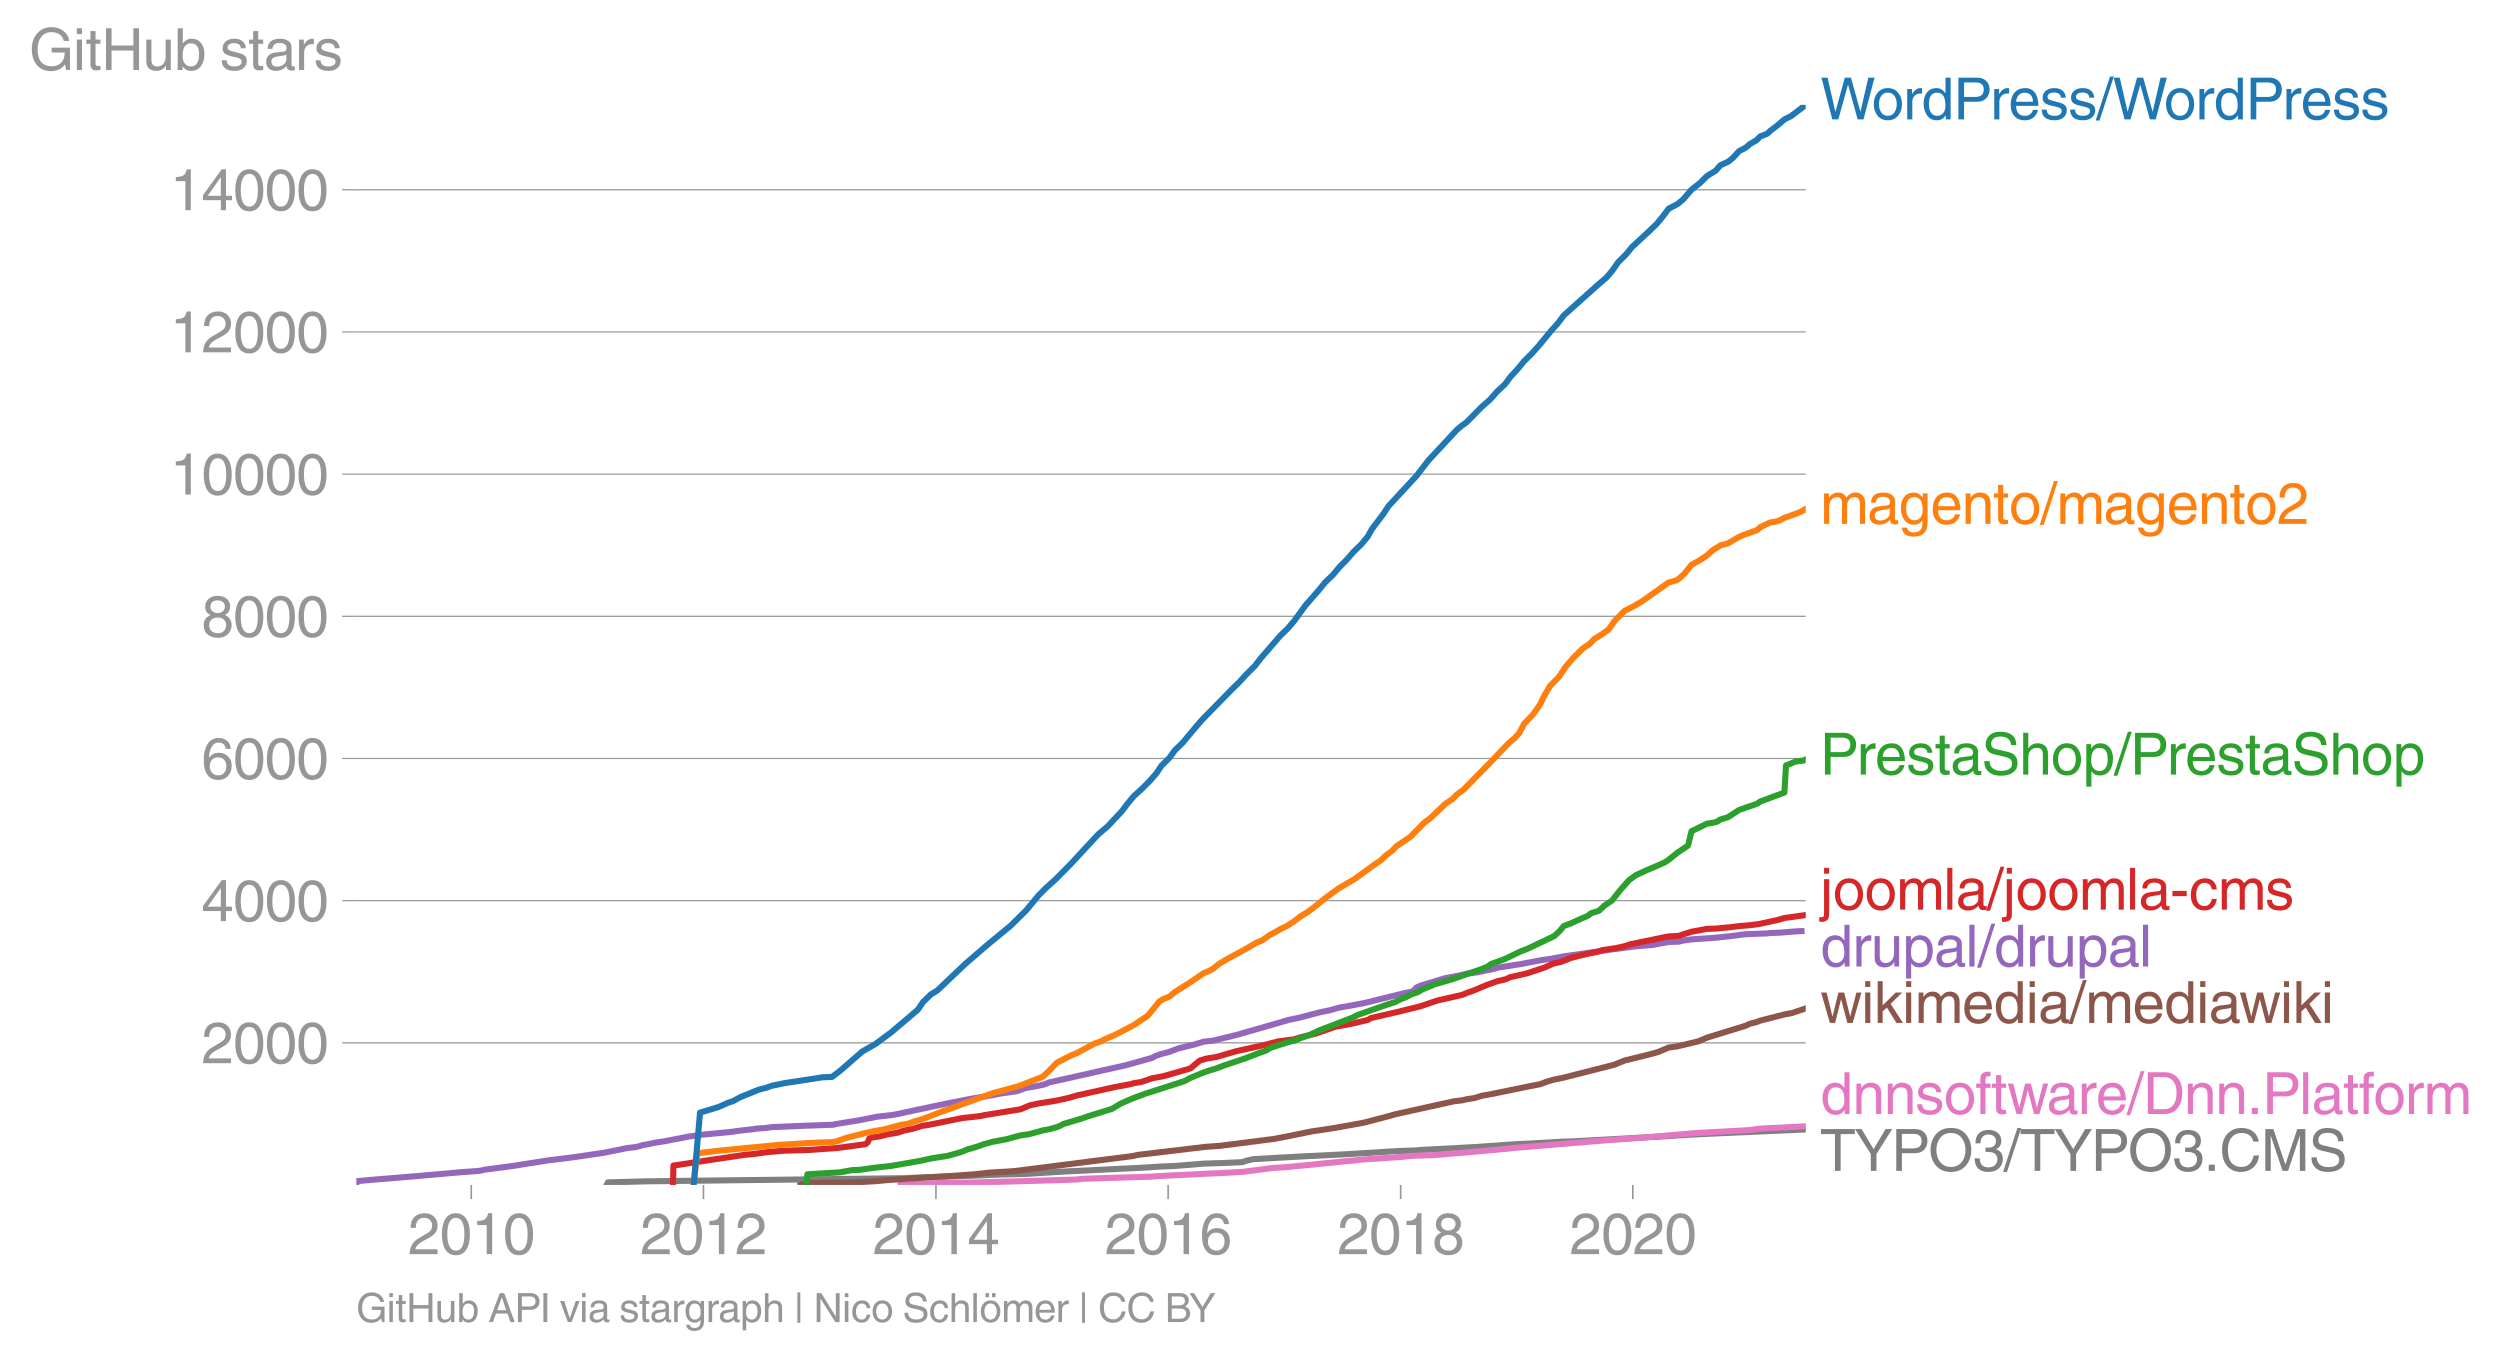 <svg height="446.78" viewBox="0 0 615.981 335.085" width="821.308" xmlns="http://www.w3.org/2000/svg" xmlns:xlink="http://www.w3.org/1999/xlink"><defs><style>*{stroke-linecap:butt;stroke-linejoin:round}</style></defs><g id="figure_1"><path d="M0 335.085h615.98V0H0z" style="fill:none" id="patch_1"/><g id="axes_1"><path d="M87.796 291.958h357.12V25.846H87.796z" style="fill:none" id="patch_2"/><path clip-path="url(#pc71608b98f)" d="m149.458 291.958.349-.631 9.864-.263 63.19-.77 5.091-.228 11.17-.35 7.911-.333 5.297-.123 10.1-.613 19.943-.98 3.767-.246 3.204-.123 7.134-.578 5.185-.175 4.37-.192 1.108-.386 1.713-.368 6.587-.367 6.75-.368 9.55-.473 12.166-.753 4.87-.175.96-.105 14.065-.754 9.892-.7 2.924-.123 8.201-.473 2.879-.087 11.918-.666 7.127-.385 2.654-.14 3.768-.263 3.538-.21 7.07-.333 20.97-.928h0" style="fill:none;stroke:#7f7f7f;stroke-linecap:square;stroke-width:1.5" id="line2d_1"/><g id="matplotlib.axis_1"><g id="xtick_1"><g id="line2d_2"><defs><path d="M0 0v3.5" id="mf702d0c2ac" style="stroke:#969696;stroke-width:.4"/></defs><use style="fill:#969696;stroke:#969696;stroke-width:.4" x="116.119" xlink:href="#mf702d0c2ac" y="291.958"/></g><g style="fill:#969696" transform="matrix(.14 0 0 -.14 100.549 309.007)" id="text_1"><defs><path d="M281 2888q0 793 409 1202 410 410 1148 410 618 0 1012-375t394-969q0-462-227-780-226-317-667-557l-775-425q-684-375-775-863h2444V0H166q25 634 275 1056t781 728l806 469q322 185 469 383t147 545q0 344-241 578-240 235-650 235-453 0-678-299-225-298-231-807H281z" id="HelveticaWorld-Regular-32" transform="scale(.016)"/><path d="M2719 2188q0 903-239 1354-239 452-702 452-453 0-697-452-243-451-243-1354 0-875 240-1340 241-464 700-464 463 0 702 448 239 449 239 1356zm603 0q0-1107-400-1709-400-601-1144-601-772 0-1156 623-384 624-384 1687 0 1090 393 1701 394 611 1147 611 744 0 1144-608t400-1704z" id="HelveticaWorld-Regular-30" transform="scale(.016)"/><path d="M2297 0h-600v3194H647v447q550 18 818 176 269 158 391 683h441V0z" id="HelveticaWorld-Regular-31" transform="scale(.016)"/></defs><use xlink:href="#HelveticaWorld-Regular-32"/><use x="55.615" xlink:href="#HelveticaWorld-Regular-30"/><use x="111.23" xlink:href="#HelveticaWorld-Regular-31"/><use x="166.846" xlink:href="#HelveticaWorld-Regular-30"/></g></g><g id="xtick_2"><use style="fill:#969696;stroke:#969696;stroke-width:.4" x="173.327" xlink:href="#mf702d0c2ac" y="291.958" id="line2d_3"/><g style="fill:#969696" transform="matrix(.14 0 0 -.14 157.756 309.007)" id="text_2"><use xlink:href="#HelveticaWorld-Regular-32"/><use x="55.615" xlink:href="#HelveticaWorld-Regular-30"/><use x="111.23" xlink:href="#HelveticaWorld-Regular-31"/><use x="166.846" xlink:href="#HelveticaWorld-Regular-32"/></g></g><g id="xtick_3"><use style="fill:#969696;stroke:#969696;stroke-width:.4" x="230.613" xlink:href="#mf702d0c2ac" y="291.958" id="line2d_4"/><g style="fill:#969696" transform="matrix(.14 0 0 -.14 215.042 309.007)" id="text_3"><defs><path d="M678 1581h1447v2041h-12L678 1581zm2010-487V0h-563v1094H159v550l2063 2856h466V1581h659v-487h-659z" id="HelveticaWorld-Regular-34" transform="scale(.016)"/></defs><use xlink:href="#HelveticaWorld-Regular-32"/><use x="55.615" xlink:href="#HelveticaWorld-Regular-30"/><use x="111.23" xlink:href="#HelveticaWorld-Regular-31"/><use x="166.846" xlink:href="#HelveticaWorld-Regular-34"/></g></g><g id="xtick_4"><use style="fill:#969696;stroke:#969696;stroke-width:.4" x="287.82" xlink:href="#mf702d0c2ac" y="291.958" id="line2d_5"/><g style="fill:#969696" transform="matrix(.14 0 0 -.14 272.25 309.007)" id="text_4"><defs><path d="M903 1381q0-440 262-719 263-278 685-278 403 0 642 284 239 285 239 748 0 403-236 675t-670 272q-422 0-672-266t-250-716zm1766 1922q-63 344-255 517-192 174-520 174-519 0-791-507-272-506-278-1159l13-12q359 553 1068 553 566 0 988-375t422-1053q0-672-400-1118-400-445-1078-445-782 0-1188 556-406 557-406 1660 0 1062 415 1734 416 672 1247 672 538 0 910-321 372-320 403-876h-550z" id="HelveticaWorld-Regular-36" transform="scale(.016)"/></defs><use xlink:href="#HelveticaWorld-Regular-32"/><use x="55.615" xlink:href="#HelveticaWorld-Regular-30"/><use x="111.23" xlink:href="#HelveticaWorld-Regular-31"/><use x="166.846" xlink:href="#HelveticaWorld-Regular-36"/></g></g><g id="xtick_5"><use style="fill:#969696;stroke:#969696;stroke-width:.4" x="345.106" xlink:href="#mf702d0c2ac" y="291.958" id="line2d_6"/><g style="fill:#969696" transform="matrix(.14 0 0 -.14 329.535 309.007)" id="text_5"><defs><path d="M1766 2597q347 0 573 198 227 199 227 527 0 294-218 483-217 189-620 189-359 0-555-199-195-198-195-504 0-328 244-511t544-183zm6-484q-434 0-681-241t-247-591q0-403 250-650t712-247q410 0 655 247t245 657q0 350-245 587-245 238-689 238zm1378 1228q0-678-578-947 397-178 567-471 170-292 170-623 0-641-413-1032-412-390-1112-390-612 0-1076 336T244 1306q0 763 762 1082-609 243-609 875 0 531 361 884t1001 353q641 0 1016-333t375-826z" id="HelveticaWorld-Regular-38" transform="scale(.016)"/></defs><use xlink:href="#HelveticaWorld-Regular-32"/><use x="55.615" xlink:href="#HelveticaWorld-Regular-30"/><use x="111.23" xlink:href="#HelveticaWorld-Regular-31"/><use x="166.846" xlink:href="#HelveticaWorld-Regular-38"/></g></g><g id="xtick_6"><use style="fill:#969696;stroke:#969696;stroke-width:.4" x="402.313" xlink:href="#mf702d0c2ac" y="291.958" id="line2d_7"/><g style="fill:#969696" transform="matrix(.14 0 0 -.14 386.743 309.007)" id="text_6"><use xlink:href="#HelveticaWorld-Regular-32"/><use x="55.615" xlink:href="#HelveticaWorld-Regular-30"/><use x="111.23" xlink:href="#HelveticaWorld-Regular-32"/><use x="166.846" xlink:href="#HelveticaWorld-Regular-30"/></g></g></g><g id="matplotlib.axis_2"><g id="ytick_1"><path clip-path="url(#pc71608b98f)" d="M87.796 256.944h357.12" style="fill:none;stroke:#969696;stroke-linecap:square;stroke-width:.3" id="line2d_8"/><g id="line2d_9"><defs><path d="M0 0h-3.5" id="m14fb5c4faa" style="stroke:#969696;stroke-width:.3"/></defs><use style="fill:#969696;stroke:#969696;stroke-width:.3" x="87.796" xlink:href="#m14fb5c4faa" y="256.944"/></g><g style="fill:#969696" transform="matrix(.14 0 0 -.14 49.655 261.969)" id="text_7"><use xlink:href="#HelveticaWorld-Regular-32"/><use x="55.615" xlink:href="#HelveticaWorld-Regular-30"/><use x="111.23" xlink:href="#HelveticaWorld-Regular-30"/><use x="166.846" xlink:href="#HelveticaWorld-Regular-30"/></g></g><g id="ytick_2"><path clip-path="url(#pc71608b98f)" d="M87.796 221.913h357.12" style="fill:none;stroke:#969696;stroke-linecap:square;stroke-width:.3" id="line2d_10"/><use style="fill:#969696;stroke:#969696;stroke-width:.3" x="87.796" xlink:href="#m14fb5c4faa" y="221.913" id="line2d_11"/><g style="fill:#969696" transform="matrix(.14 0 0 -.14 49.655 226.938)" id="text_8"><use xlink:href="#HelveticaWorld-Regular-34"/><use x="55.615" xlink:href="#HelveticaWorld-Regular-30"/><use x="111.23" xlink:href="#HelveticaWorld-Regular-30"/><use x="166.846" xlink:href="#HelveticaWorld-Regular-30"/></g></g><g id="ytick_3"><path clip-path="url(#pc71608b98f)" d="M87.796 186.882h357.12" style="fill:none;stroke:#969696;stroke-linecap:square;stroke-width:.3" id="line2d_12"/><use style="fill:#969696;stroke:#969696;stroke-width:.3" x="87.796" xlink:href="#m14fb5c4faa" y="186.882" id="line2d_13"/><g style="fill:#969696" transform="matrix(.14 0 0 -.14 49.655 191.907)" id="text_9"><use xlink:href="#HelveticaWorld-Regular-36"/><use x="55.615" xlink:href="#HelveticaWorld-Regular-30"/><use x="111.23" xlink:href="#HelveticaWorld-Regular-30"/><use x="166.846" xlink:href="#HelveticaWorld-Regular-30"/></g></g><g id="ytick_4"><path clip-path="url(#pc71608b98f)" d="M87.796 151.852h357.12" style="fill:none;stroke:#969696;stroke-linecap:square;stroke-width:.3" id="line2d_14"/><use style="fill:#969696;stroke:#969696;stroke-width:.3" x="87.796" xlink:href="#m14fb5c4faa" y="151.852" id="line2d_15"/><g style="fill:#969696" transform="matrix(.14 0 0 -.14 49.655 156.876)" id="text_10"><use xlink:href="#HelveticaWorld-Regular-38"/><use x="55.615" xlink:href="#HelveticaWorld-Regular-30"/><use x="111.23" xlink:href="#HelveticaWorld-Regular-30"/><use x="166.846" xlink:href="#HelveticaWorld-Regular-30"/></g></g><g id="ytick_5"><path clip-path="url(#pc71608b98f)" d="M87.796 116.82h357.12" style="fill:none;stroke:#969696;stroke-linecap:square;stroke-width:.3" id="line2d_16"/><use style="fill:#969696;stroke:#969696;stroke-width:.3" x="87.796" xlink:href="#m14fb5c4faa" y="116.821" id="line2d_17"/><g style="fill:#969696" transform="matrix(.14 0 0 -.14 41.87 121.845)" id="text_11"><use xlink:href="#HelveticaWorld-Regular-31"/><use x="55.615" xlink:href="#HelveticaWorld-Regular-30"/><use x="111.23" xlink:href="#HelveticaWorld-Regular-30"/><use x="166.846" xlink:href="#HelveticaWorld-Regular-30"/><use x="222.461" xlink:href="#HelveticaWorld-Regular-30"/></g></g><g id="ytick_6"><path clip-path="url(#pc71608b98f)" d="M87.796 81.79h357.12" style="fill:none;stroke:#969696;stroke-linecap:square;stroke-width:.3" id="line2d_18"/><use style="fill:#969696;stroke:#969696;stroke-width:.3" x="87.796" xlink:href="#m14fb5c4faa" y="81.79" id="line2d_19"/><g style="fill:#969696" transform="matrix(.14 0 0 -.14 41.87 86.815)" id="text_12"><use xlink:href="#HelveticaWorld-Regular-31"/><use x="55.615" xlink:href="#HelveticaWorld-Regular-32"/><use x="111.23" xlink:href="#HelveticaWorld-Regular-30"/><use x="166.846" xlink:href="#HelveticaWorld-Regular-30"/><use x="222.461" xlink:href="#HelveticaWorld-Regular-30"/></g></g><g id="ytick_7"><path clip-path="url(#pc71608b98f)" d="M87.796 46.759h357.12" style="fill:none;stroke:#969696;stroke-linecap:square;stroke-width:.3" id="line2d_20"/><use style="fill:#969696;stroke:#969696;stroke-width:.3" x="87.796" xlink:href="#m14fb5c4faa" y="46.759" id="line2d_21"/><g style="fill:#969696" transform="matrix(.14 0 0 -.14 41.87 51.784)" id="text_13"><use xlink:href="#HelveticaWorld-Regular-31"/><use x="55.615" xlink:href="#HelveticaWorld-Regular-34"/><use x="111.23" xlink:href="#HelveticaWorld-Regular-30"/><use x="166.846" xlink:href="#HelveticaWorld-Regular-30"/><use x="222.461" xlink:href="#HelveticaWorld-Regular-30"/></g></g><g style="fill:#969696" transform="matrix(.14 0 0 -.14 7.2 17.25)" id="text_14"><defs><path d="M2463 2456h2018V0h-403l-150 594q-294-375-691-546-396-170-824-170-691 0-1155 301-464 302-721 833-256 532-256 1326 0 990 589 1684t1586 694q744 0 1300-416 557-416 647-1100h-600q-109 453-462 709-353 257-916 257-678 0-1091-511-412-511-412-1352 0-978 409-1436 410-458 1119-458 463 0 783 183t492 497q172 314 172 836H2463v531z" id="HelveticaWorld-Regular-47" transform="scale(.016)"/><path d="M422 3956v638h562v-638H422zM984 0H422v3347h562V0z" id="HelveticaWorld-Regular-69" transform="scale(.016)"/><path d="M1100 2881V703q0-128 70-195 71-67 252-67h216V0q-307-44-422-44-353 0-516 169-162 169-162 547v2209H84v466h454v934h562v-934h538v-466h-538z" id="HelveticaWorld-Regular-74" transform="scale(.016)"/><path d="M4153 0h-622v2144H1131V0H519v4594h612V2694h2400v1900h622V0z" id="HelveticaWorld-Regular-48" transform="scale(.016)"/><path d="M391 3347h562V1125q0-369 167-552 168-182 480-182 434 0 678 307 244 308 244 805v1844h562V0h-531v488l-12 12Q2222-97 1478-97q-481 0-784 262-303 263-303 776v2406z" id="HelveticaWorld-Regular-75" transform="scale(.016)"/><path d="M2778 1684q0 672-238 963-237 291-677 291-447-7-676-349-228-342-228-989 0-659 275-934t641-275q416 0 659 342 244 342 244 951zM422 0v4594h562V2925h13q359 519 969 519 625 0 1009-464t384-1208q0-838-388-1354Q2584-97 1888-97q-613 0-922 513h-13V0H422z" id="HelveticaWorld-Regular-62" transform="scale(.016)"/><path d="M2309 2394q-12 300-214 431-201 131-579 131-275 0-471-122-195-121-195-350 0-181 115-267 116-86 501-183l556-140q506-128 723-327 218-198 218-554 0-494-361-802T1638-97Q934-97 573 195q-360 293-367 880h544q13-347 230-516 217-168 651-168 353 0 561 140 208 141 208 391 0 178-135 284-134 107-531 197l-653 160q-397 100-586 298t-189 514q0 494 353 781 354 288 922 288 607 0 930-296 323-295 342-754h-544z" id="HelveticaWorld-Regular-73" transform="scale(.016)"/><path d="M2456 1709q-62-65-245-106-183-40-683-106-369-44-542-182-173-137-173-362 0-275 146-428 147-153 469-153 403 0 715 229 313 230 313 558v550zM397 2328q19 566 367 841 349 275 1014 275 531 0 890-241 360-240 360-694V581q0-197 178-197 72 0 185 25V0q-153-63-319-63-288 0-429 123-140 124-146 387Q2016-97 1288-97q-475 0-763 269-287 269-287 700 0 441 250 712 250 272 728 329l993 121q269 41 269 397 0 263-195 403-195 141-592 141-353 0-543-156-189-156-226-491H397z" id="HelveticaWorld-Regular-61" transform="scale(.016)"/><path d="M984 0H422v3347h531v-556h13q365 653 940 653 91 0 147-19v-584h-209q-378 0-619-257-241-256-241-637V0z" id="HelveticaWorld-Regular-72" transform="scale(.016)"/></defs><use xlink:href="#HelveticaWorld-Regular-47"/><use x="77.1" xlink:href="#HelveticaWorld-Regular-69"/><use x="99.121" xlink:href="#HelveticaWorld-Regular-74"/><use x="126.807" xlink:href="#HelveticaWorld-Regular-48"/><use x="199.805" xlink:href="#HelveticaWorld-Regular-75"/><use x="254.59" xlink:href="#HelveticaWorld-Regular-62"/><use x="311.084" xlink:href="#HelveticaWorld-Regular-20"/><use x="335.498" xlink:href="#HelveticaWorld-Regular-73"/><use x="385.498" xlink:href="#HelveticaWorld-Regular-74"/><use x="413.184" xlink:href="#HelveticaWorld-Regular-61"/><use x="468.115" xlink:href="#HelveticaWorld-Regular-72"/><use x="500.684" xlink:href="#HelveticaWorld-Regular-73"/></g></g><path clip-path="url(#pc71608b98f)" d="m221.923 291.958 1.241-.123 3.596-.14 4.62-.228 8.683-.105 10.52-.298 14.666-.438 1.6-.192 16.496-.508 3.977-.245 9.58-.473 4.354-.193 4.965-.28 7.42-.964 3.264-.192 19.126-1.91 8.7-.577 3.425-.316 5.078-.157 14.5-1.244 5.791-.578 19.444-1.611 3.716-.298 8.018-.578 12.985-1.121 13.492-.753 2.41-.35 8.722-.439 2.192-.122h0" style="fill:none;stroke:#e377c2;stroke-linecap:square;stroke-width:1.5" id="line2d_22"/><path clip-path="url(#pc71608b98f)" d="m197.29 291.958 1.5-.438 12.804-.21.569-.07 3.454-.193 3.227-.298 1.577-.105 3.984-.263 5.799-.385 5.417-.333 4.447-.333 3.53-.385 6.365-.403 29.222-3.713 1.092-.263 16.621-1.98 3.7-.262 13.367-1.716 2.759-.526 6.575-1.331 5.277-.788 7.384-1.331 6.1-1.594 1.873-.526 14.284-3.153 2.138-.262 1.179-.28 1.728-.263 1.697-.526 2.857-.525 9.045-1.857 2.697-.525 1.374-.543 1.789-.526 2.517-.525 3.1-.788 9.357-2.383 2.591-1.05 6.467-1.594 1.848-.526 2.521-1.068 2.112-.298 5.172-1.226 2.195-.928 9.55-2.943 1.009-.49 1.506-.35.916-.369 6.067-1.558 1.74-.316 3.494-1.173h0" style="fill:none;stroke:#8c564b;stroke-linecap:square;stroke-width:1.5" id="line2d_23"/><g style="fill:#1f77b4" transform="matrix(.14 0 0 -.14 448.487 29.421)" id="text_15"><defs><path d="M1991 0h-660L134 4594h672l857-3738h15l1028 3738h678L4416 856h12l860 3738h690L4763 0h-647L3066 3809h-13L1991 0z" id="HelveticaWorld-Regular-57" transform="scale(.016)"/><path d="M813 1678q0-559 253-920t718-361q482 0 732 378t250 903q0 531-250 901-250 371-732 371-446 0-709-349-262-348-262-923zm-575 0q0 747 415 1256 416 510 1131 510 732 0 1144-516 413-515 413-1250 0-737-410-1256Q2522-97 1784-97q-709 0-1128 503-418 503-418 1272z" id="HelveticaWorld-Regular-6f" transform="scale(.016)"/><path d="M838 1684q0-621 246-957 247-336 657-336 390 0 652 287 263 288 263 838 0 706-224 1064-223 358-679 358-434 0-675-285-240-284-240-969zM3225 0h-531v459h-13Q2363-97 1716-97q-697 0-1079 531-381 532-381 1338 0 744 378 1208 379 464 1016 464 628 0 1000-569l13 38v1681h562V0z" id="HelveticaWorld-Regular-64" transform="scale(.016)"/><path d="M1141 2472h1234q466 0 700 204 234 205 234 621 0 372-225 569t-684 197H1141V2472zm0-2472H519v4594h2065q616 0 991-358t375-933q0-597-363-980-362-382-1003-382H1141V0z" id="HelveticaWorld-Regular-50" transform="scale(.016)"/><path d="M2719 1941q-44 543-288 770-243 227-647 227-409 0-661-288-251-287-267-709h1863zm537-891q-93-519-509-859-366-288-963-294-703 6-1116 461-412 455-412 1223 0 882 425 1372 425 491 1182 491 678 0 1059-507 381-506 381-1446H856q0-525 244-813 244-287 731-287 344 0 591 207 247 208 272 452h562z" id="HelveticaWorld-Regular-65" transform="scale(.016)"/><path d="M319-122h-428l1575 4838h422L319-122z" id="HelveticaWorld-Regular-2f" transform="scale(.016)"/></defs><use xlink:href="#HelveticaWorld-Regular-57"/><use x="90.438" xlink:href="#HelveticaWorld-Regular-6f"/><use x="146.346" xlink:href="#HelveticaWorld-Regular-72"/><use x="177.914" xlink:href="#HelveticaWorld-Regular-64"/><use x="234.896" xlink:href="#HelveticaWorld-Regular-50"/><use x="299.545" xlink:href="#HelveticaWorld-Regular-72"/><use x="331.113" xlink:href="#HelveticaWorld-Regular-65"/><use x="386.533" xlink:href="#HelveticaWorld-Regular-73"/><use x="436.533" xlink:href="#HelveticaWorld-Regular-73"/><use x="486.533" xlink:href="#HelveticaWorld-Regular-2f"/><use x="514.316" xlink:href="#HelveticaWorld-Regular-57"/><use x="604.754" xlink:href="#HelveticaWorld-Regular-6f"/><use x="660.662" xlink:href="#HelveticaWorld-Regular-72"/><use x="692.23" xlink:href="#HelveticaWorld-Regular-64"/><use x="749.213" xlink:href="#HelveticaWorld-Regular-50"/><use x="813.861" xlink:href="#HelveticaWorld-Regular-72"/><use x="845.43" xlink:href="#HelveticaWorld-Regular-65"/><use x="900.85" xlink:href="#HelveticaWorld-Regular-73"/><use x="950.85" xlink:href="#HelveticaWorld-Regular-73"/></g><g style="fill:#ff7f0e" transform="matrix(.14 0 0 -.14 448.487 129.073)" id="text_16"><defs><path d="M422 3347h531v-472h13q378 569 1012 569 628 0 891-544 240 294 465 419t557 125q434 0 735-285 302-284 302-843V0h-562v2163q0 390-147 582-147 193-475 193-331 0-560-269-228-269-228-628V0h-562v2316q0 290-135 456-134 166-390 166-403 0-644-300t-241-813V0H422v3347z" id="HelveticaWorld-Regular-6d" transform="scale(.016)"/><path d="M831 1684q0-615 244-954t659-339q404 0 660 293 256 294 256 832 0 706-224 1064-223 358-679 358-459 0-688-305-228-305-228-949zM3188 191q0-807-388-1203-387-397-1169-397-562 0-895 259T353-409h563q43-244 226-388t530-144q472 0 712 254 241 253 241 821v238h-12Q2297-97 1722-97q-716 0-1094 528T250 1772q0 744 381 1208 382 464 1013 464 634 0 1000-569h12v472h532V191z" id="HelveticaWorld-Regular-67" transform="scale(.016)"/><path d="M3150 0h-566v2059q0 475-166 677-165 202-549 202-378 0-632-288-253-287-253-825V0H422v3347h531v-472h13q397 569 1012 569 569 0 870-302 302-301 302-864V0z" id="HelveticaWorld-Regular-6e" transform="scale(.016)"/></defs><use xlink:href="#HelveticaWorld-Regular-6d"/><use x="83.008" xlink:href="#HelveticaWorld-Regular-61"/><use x="137.939" xlink:href="#HelveticaWorld-Regular-67"/><use x="193.848" xlink:href="#HelveticaWorld-Regular-65"/><use x="249.268" xlink:href="#HelveticaWorld-Regular-6e"/><use x="304.443" xlink:href="#HelveticaWorld-Regular-74"/><use x="332.129" xlink:href="#HelveticaWorld-Regular-6f"/><use x="388.037" xlink:href="#HelveticaWorld-Regular-2f"/><use x="415.82" xlink:href="#HelveticaWorld-Regular-6d"/><use x="498.828" xlink:href="#HelveticaWorld-Regular-61"/><use x="553.76" xlink:href="#HelveticaWorld-Regular-67"/><use x="609.668" xlink:href="#HelveticaWorld-Regular-65"/><use x="665.088" xlink:href="#HelveticaWorld-Regular-6e"/><use x="720.264" xlink:href="#HelveticaWorld-Regular-74"/><use x="747.949" xlink:href="#HelveticaWorld-Regular-6f"/><use x="803.857" xlink:href="#HelveticaWorld-Regular-32"/></g><g style="fill:#2ca02c" transform="matrix(.14 0 0 -.14 448.487 190.854)" id="text_17"><defs><path d="M3225 3250q-19 438-327 686-307 248-810 248-507 0-779-208-271-207-271-598 0-209 118-359 119-150 425-222l1313-300q531-116 787-440 257-323 257-788 0-681-500-1036T2138-122q-610 0-962 156-351 157-623 497-272 341-272 953h582q0-512 340-794 341-281 928-281 569 0 886 202t317 573q0 338-189 505t-739 295l-990 232q-494 112-738 392t-244 689q0 619 417 1019 418 400 1165 400 843 0 1301-352 458-351 492-1114h-584z" id="HelveticaWorld-Regular-53" transform="scale(.016)"/><path d="M3150 0h-566v2188q0 403-156 576-156 174-509 174-435 0-685-282-250-281-250-831V0H422v4594h562V2900h13q384 544 981 544 550 0 861-288 311-287 311-878V0z" id="HelveticaWorld-Regular-68" transform="scale(.016)"/><path d="M959 1516q0-538 262-832 263-293 654-293 428 0 665 348 238 349 238 945 0 654-228 954t-687 300q-447 0-676-352-228-352-228-1070zM422 3347h531v-472h13q359 569 1000 569 647 0 1020-471 373-470 373-1201 0-819-381-1344T1888-97q-582 0-891 450h-13v-1678H422v4672z" id="HelveticaWorld-Regular-70" transform="scale(.016)"/></defs><use xlink:href="#HelveticaWorld-Regular-50"/><use x="64.648" xlink:href="#HelveticaWorld-Regular-72"/><use x="96.217" xlink:href="#HelveticaWorld-Regular-65"/><use x="151.637" xlink:href="#HelveticaWorld-Regular-73"/><use x="201.637" xlink:href="#HelveticaWorld-Regular-74"/><use x="229.322" xlink:href="#HelveticaWorld-Regular-61"/><use x="284.254" xlink:href="#HelveticaWorld-Regular-53"/><use x="350.465" xlink:href="#HelveticaWorld-Regular-68"/><use x="405.641" xlink:href="#HelveticaWorld-Regular-6f"/><use x="461.549" xlink:href="#HelveticaWorld-Regular-70"/><use x="518.043" xlink:href="#HelveticaWorld-Regular-2f"/><use x="545.826" xlink:href="#HelveticaWorld-Regular-50"/><use x="610.475" xlink:href="#HelveticaWorld-Regular-72"/><use x="642.043" xlink:href="#HelveticaWorld-Regular-65"/><use x="697.463" xlink:href="#HelveticaWorld-Regular-73"/><use x="747.463" xlink:href="#HelveticaWorld-Regular-74"/><use x="775.148" xlink:href="#HelveticaWorld-Regular-61"/><use x="830.08" xlink:href="#HelveticaWorld-Regular-53"/><use x="896.291" xlink:href="#HelveticaWorld-Regular-68"/><use x="951.467" xlink:href="#HelveticaWorld-Regular-6f"/><use x="1007.375" xlink:href="#HelveticaWorld-Regular-70"/></g><g style="fill:#d62728" transform="matrix(.14 0 0 -.14 448.487 224.128)" id="text_18"><defs><path d="M984 3956H422v638h562v-638zm0-4450q0-478-227-664-226-186-629-186-115 0-237 19v487H38q237 0 310 71 74 70 74 339v3775h562V-494z" id="HelveticaWorld-Regular-6a" transform="scale(.016)"/><path d="M984 0H422v4594h562V0z" id="HelveticaWorld-Regular-6c" transform="scale(.016)"/><path d="M1850 1484H281v575h1569v-575z" id="HelveticaWorld-Regular-2d" transform="scale(.016)"/><path d="M2534 2222q-121 716-793 716-416 0-669-333t-253-927q0-647 234-967 235-320 681-320 300 0 519 220t281 573h544q-84-621-439-951T1722-97q-659 0-1081 451-422 452-422 1227 0 850 422 1356 422 507 1184 507 556 0 886-333t367-889h-544z" id="HelveticaWorld-Regular-63" transform="scale(.016)"/></defs><use xlink:href="#HelveticaWorld-Regular-6a"/><use x="22.021" xlink:href="#HelveticaWorld-Regular-6f"/><use x="77.93" xlink:href="#HelveticaWorld-Regular-6f"/><use x="133.838" xlink:href="#HelveticaWorld-Regular-6d"/><use x="216.846" xlink:href="#HelveticaWorld-Regular-6c"/><use x="238.867" xlink:href="#HelveticaWorld-Regular-61"/><use x="293.799" xlink:href="#HelveticaWorld-Regular-2f"/><use x="321.582" xlink:href="#HelveticaWorld-Regular-6a"/><use x="343.604" xlink:href="#HelveticaWorld-Regular-6f"/><use x="399.512" xlink:href="#HelveticaWorld-Regular-6f"/><use x="455.42" xlink:href="#HelveticaWorld-Regular-6d"/><use x="538.428" xlink:href="#HelveticaWorld-Regular-6c"/><use x="560.449" xlink:href="#HelveticaWorld-Regular-61"/><use x="615.381" xlink:href="#HelveticaWorld-Regular-2d"/><use x="648.682" xlink:href="#HelveticaWorld-Regular-63"/><use x="699.951" xlink:href="#HelveticaWorld-Regular-6d"/><use x="782.959" xlink:href="#HelveticaWorld-Regular-73"/></g><g style="fill:#9467bd" transform="matrix(.14 0 0 -.14 448.487 238.148)" id="text_19"><use xlink:href="#HelveticaWorld-Regular-64"/><use x="56.982" xlink:href="#HelveticaWorld-Regular-72"/><use x="89.551" xlink:href="#HelveticaWorld-Regular-75"/><use x="144.336" xlink:href="#HelveticaWorld-Regular-70"/><use x="200.83" xlink:href="#HelveticaWorld-Regular-61"/><use x="255.762" xlink:href="#HelveticaWorld-Regular-6c"/><use x="277.783" xlink:href="#HelveticaWorld-Regular-2f"/><use x="305.566" xlink:href="#HelveticaWorld-Regular-64"/><use x="362.549" xlink:href="#HelveticaWorld-Regular-72"/><use x="395.117" xlink:href="#HelveticaWorld-Regular-75"/><use x="449.902" xlink:href="#HelveticaWorld-Regular-70"/><use x="506.396" xlink:href="#HelveticaWorld-Regular-61"/><use x="561.328" xlink:href="#HelveticaWorld-Regular-6c"/></g><g style="fill:#8c564b" transform="matrix(.14 0 0 -.14 448.487 252.042)" id="text_20"><defs><path d="M1638 0h-575L97 3347h606l641-2631h12l647 2631h635l653-2631h12l678 2631h557L3572 0h-591l-678 2591h-12L1638 0z" id="HelveticaWorld-Regular-77" transform="scale(.016)"/><path d="M3200 0h-722L1434 1691l-468-422V0H422v4594h544V1931l1440 1416h716L1844 2100 3200 0z" id="HelveticaWorld-Regular-6b" transform="scale(.016)"/></defs><use xlink:href="#HelveticaWorld-Regular-77"/><use x="72.412" xlink:href="#HelveticaWorld-Regular-69"/><use x="94.434" xlink:href="#HelveticaWorld-Regular-6b"/><use x="144.434" xlink:href="#HelveticaWorld-Regular-69"/><use x="166.455" xlink:href="#HelveticaWorld-Regular-6d"/><use x="249.463" xlink:href="#HelveticaWorld-Regular-65"/><use x="304.883" xlink:href="#HelveticaWorld-Regular-64"/><use x="361.865" xlink:href="#HelveticaWorld-Regular-69"/><use x="383.887" xlink:href="#HelveticaWorld-Regular-61"/><use x="438.818" xlink:href="#HelveticaWorld-Regular-2f"/><use x="466.602" xlink:href="#HelveticaWorld-Regular-6d"/><use x="549.609" xlink:href="#HelveticaWorld-Regular-65"/><use x="605.029" xlink:href="#HelveticaWorld-Regular-64"/><use x="662.012" xlink:href="#HelveticaWorld-Regular-69"/><use x="684.033" xlink:href="#HelveticaWorld-Regular-61"/><use x="736.965" xlink:href="#HelveticaWorld-Regular-77"/><use x="809.377" xlink:href="#HelveticaWorld-Regular-69"/><use x="831.398" xlink:href="#HelveticaWorld-Regular-6b"/><use x="881.398" xlink:href="#HelveticaWorld-Regular-69"/></g><g style="fill:#e377c2" transform="matrix(.14 0 0 -.14 448.487 274.486)" id="text_21"><defs><path d="M1100 2881V0H538v2881H78v466h460v575q0 378 229 557 230 180 642 180 141 0 254-12v-506q-100 12-229 12-187 0-261-92-73-92-73-298v-416h563v-466h-563z" id="HelveticaWorld-Regular-66" transform="scale(.016)"/><path d="M1141 531h1203q625 0 978 480t353 1311q0 822-356 1278t-1028 463H1141V531zM519 4594h1862q903 0 1414-621 511-620 511-1610 0-1063-511-1713T2356 0H519v4594z" id="HelveticaWorld-Regular-44" transform="scale(.016)"/><path d="M1222 0H556v678h666V0z" id="HelveticaWorld-Regular-2e" transform="scale(.016)"/></defs><use xlink:href="#HelveticaWorld-Regular-64"/><use x="56.982" xlink:href="#HelveticaWorld-Regular-6e"/><use x="112.158" xlink:href="#HelveticaWorld-Regular-6e"/><use x="167.334" xlink:href="#HelveticaWorld-Regular-73"/><use x="217.334" xlink:href="#HelveticaWorld-Regular-6f"/><use x="273.242" xlink:href="#HelveticaWorld-Regular-66"/><use x="300.928" xlink:href="#HelveticaWorld-Regular-74"/><use x="328.613" xlink:href="#HelveticaWorld-Regular-77"/><use x="398.65" xlink:href="#HelveticaWorld-Regular-61"/><use x="453.582" xlink:href="#HelveticaWorld-Regular-72"/><use x="485.15" xlink:href="#HelveticaWorld-Regular-65"/><use x="540.57" xlink:href="#HelveticaWorld-Regular-2f"/><use x="568.354" xlink:href="#HelveticaWorld-Regular-44"/><use x="640.375" xlink:href="#HelveticaWorld-Regular-6e"/><use x="695.551" xlink:href="#HelveticaWorld-Regular-6e"/><use x="750.727" xlink:href="#HelveticaWorld-Regular-2e"/><use x="778.51" xlink:href="#HelveticaWorld-Regular-50"/><use x="843.158" xlink:href="#HelveticaWorld-Regular-6c"/><use x="865.18" xlink:href="#HelveticaWorld-Regular-61"/><use x="920.111" xlink:href="#HelveticaWorld-Regular-74"/><use x="947.797" xlink:href="#HelveticaWorld-Regular-66"/><use x="973.482" xlink:href="#HelveticaWorld-Regular-6f"/><use x="1029.391" xlink:href="#HelveticaWorld-Regular-72"/><use x="1061.959" xlink:href="#HelveticaWorld-Regular-6d"/></g><g style="fill:#7f7f7f" transform="matrix(.14 0 0 -.14 448.487 288.486)" id="text_22"><defs><path d="M1625 4044H78v550h3731v-550H2247V0h-622v4044z" id="HelveticaWorld-Regular-54" transform="scale(.016)"/><path d="M2388 0h-622v1850L31 4594h725l1319-2206 1316 2206h731L2388 1850V0z" id="HelveticaWorld-Regular-59" transform="scale(.016)"/><path d="M4091 2297q0 806-427 1337-426 532-1173 532-738 0-1169-532-431-531-431-1337 0-831 437-1350 438-519 1163-519 709 0 1154 506 446 507 446 1363zm637 0q0-1028-594-1724-593-695-1643-695-1057 0-1649 695-592 696-592 1724 0 1031 592 1725t1649 694q1081 0 1659-707 578-706 578-1712z" id="HelveticaWorld-Regular-4f" transform="scale(.016)"/><path d="M1434 2559q141-12 294-12 397 0 626 183 230 183 230 554 0 300-214 505t-617 205q-447 0-655-263-207-262-220-703H325q0 703 369 1087 369 385 1084 385 635 0 1013-327 378-326 378-857 0-685-578-928v-13q750-256 750-1050 0-634-422-1041-422-406-1197-406-634 0-1044 333-409 333-459 1164h581q13-519 256-755 244-236 703-236 444 0 713 247t269 622q0 410-257 619-256 209-793 209-128 0-257-6v484z" id="HelveticaWorld-Regular-33" transform="scale(.016)"/><path d="M3713 3213q-104 468-434 710-329 243-854 243-678 0-1091-493-412-492-412-1329 0-969 390-1443 391-473 1132-473 487 0 838 323 352 324 474 940h603q-121-885-671-1349T2350-122q-941 0-1505 647T281 2322q0 1109 589 1751 589 643 1555 643 800 0 1297-413 497-412 591-1090h-600z" id="HelveticaWorld-Regular-43" transform="scale(.016)"/><path d="M4319 0v2713q0 53 6 520t6 626h-18L3028 0h-615L1125 3853h-19q0-231 6-659 7-428 7-481V0H519v4594h887L2713 709h18l1300 3885h891V0h-603z" id="HelveticaWorld-Regular-4d" transform="scale(.016)"/></defs><use xlink:href="#HelveticaWorld-Regular-54"/><use x="60.742" xlink:href="#HelveticaWorld-Regular-59"/><use x="125.537" xlink:href="#HelveticaWorld-Regular-50"/><use x="190.186" xlink:href="#HelveticaWorld-Regular-4f"/><use x="267.969" xlink:href="#HelveticaWorld-Regular-33"/><use x="323.584" xlink:href="#HelveticaWorld-Regular-2f"/><use x="351.367" xlink:href="#HelveticaWorld-Regular-54"/><use x="412.109" xlink:href="#HelveticaWorld-Regular-59"/><use x="476.904" xlink:href="#HelveticaWorld-Regular-50"/><use x="541.553" xlink:href="#HelveticaWorld-Regular-4f"/><use x="619.336" xlink:href="#HelveticaWorld-Regular-33"/><use x="674.951" xlink:href="#HelveticaWorld-Regular-2e"/><use x="702.734" xlink:href="#HelveticaWorld-Regular-43"/><use x="775.049" xlink:href="#HelveticaWorld-Regular-4d"/><use x="860.059" xlink:href="#HelveticaWorld-Regular-53"/></g><g style="fill:#969696" transform="matrix(.097 0 0 -.097 87.796 325.746)" id="text_23"><defs><path d="m2816 1888-678 2021h-13l-737-2021h1428zm-1619-550L716 0H78l1728 4594h703L4172 0h-678l-453 1338H1197z" id="HelveticaWorld-Regular-41" transform="scale(.016)"/><path d="M1141 0H519v4594h622V0z" id="HelveticaWorld-Regular-49" transform="scale(.016)"/><path d="M2522 3347h616L1863 0h-604L38 3347h653l872-2725h12l947 2725z" id="HelveticaWorld-Regular-76" transform="scale(.016)"/><path d="M603 4716h466V-122H603v4838z" id="HelveticaWorld-Regular-7c" transform="scale(.016)"/><path d="M3559 4594h600V0h-690L1125 3713h-12V0H519v4594h728L3547 884h12v3710z" id="HelveticaWorld-Regular-4e" transform="scale(.016)"/><path d="M813 1678q0-559 253-920t718-361q482 0 732 378t250 903q0 531-250 901-250 371-732 371-446 0-709-349-262-348-262-923zm-575 0q0 747 415 1256 416 510 1131 510 732 0 1144-516 413-515 413-1250 0-737-410-1256Q2522-97 1784-97q-709 0-1128 503-418 503-418 1272zm2351 2266h-575v650h575v-650zm-1038 0H976v650h575v-650z" id="HelveticaWorld-Regular-f6" transform="scale(.016)"/><path d="M519 4594h2015q594 0 947-322t353-834q0-310-155-565-154-254-460-395 428-162 629-431 202-269 202-691 0-593-428-975Q3194 0 2491 0H519v4594zm612-4063h1325q488 0 731 226 244 227 244 612 0 390-272 582-271 193-803 193H1131V531zm0 2119h1128q494 0 724 179 230 180 230 562 0 328-218 500-217 172-729 172H1131V2650z" id="HelveticaWorld-Regular-42" transform="scale(.016)"/></defs><use xlink:href="#HelveticaWorld-Regular-47"/><use x="77.1" xlink:href="#HelveticaWorld-Regular-69"/><use x="99.121" xlink:href="#HelveticaWorld-Regular-74"/><use x="126.807" xlink:href="#HelveticaWorld-Regular-48"/><use x="199.805" xlink:href="#HelveticaWorld-Regular-75"/><use x="254.59" xlink:href="#HelveticaWorld-Regular-62"/><use x="311.084" xlink:href="#HelveticaWorld-Regular-20"/><use x="335.498" xlink:href="#HelveticaWorld-Regular-41"/><use x="402.197" xlink:href="#HelveticaWorld-Regular-50"/><use x="466.846" xlink:href="#HelveticaWorld-Regular-49"/><use x="492.627" xlink:href="#HelveticaWorld-Regular-20"/><use x="517.041" xlink:href="#HelveticaWorld-Regular-76"/><use x="566.65" xlink:href="#HelveticaWorld-Regular-69"/><use x="588.672" xlink:href="#HelveticaWorld-Regular-61"/><use x="643.604" xlink:href="#HelveticaWorld-Regular-20"/><use x="668.018" xlink:href="#HelveticaWorld-Regular-73"/><use x="718.018" xlink:href="#HelveticaWorld-Regular-74"/><use x="745.703" xlink:href="#HelveticaWorld-Regular-61"/><use x="800.635" xlink:href="#HelveticaWorld-Regular-72"/><use x="832.203" xlink:href="#HelveticaWorld-Regular-67"/><use x="888.111" xlink:href="#HelveticaWorld-Regular-72"/><use x="919.68" xlink:href="#HelveticaWorld-Regular-61"/><use x="974.611" xlink:href="#HelveticaWorld-Regular-70"/><use x="1031.105" xlink:href="#HelveticaWorld-Regular-68"/><use x="1086.281" xlink:href="#HelveticaWorld-Regular-20"/><use x="1110.695" xlink:href="#HelveticaWorld-Regular-7c"/><use x="1136.672" xlink:href="#HelveticaWorld-Regular-20"/><use x="1161.086" xlink:href="#HelveticaWorld-Regular-4e"/><use x="1234.182" xlink:href="#HelveticaWorld-Regular-69"/><use x="1256.203" xlink:href="#HelveticaWorld-Regular-63"/><use x="1307.473" xlink:href="#HelveticaWorld-Regular-6f"/><use x="1363.381" xlink:href="#HelveticaWorld-Regular-20"/><use x="1387.795" xlink:href="#HelveticaWorld-Regular-53"/><use x="1454.006" xlink:href="#HelveticaWorld-Regular-63"/><use x="1505.275" xlink:href="#HelveticaWorld-Regular-68"/><use x="1560.451" xlink:href="#HelveticaWorld-Regular-6c"/><use x="1582.473" xlink:href="#HelveticaWorld-Regular-f6"/><use x="1638.381" xlink:href="#HelveticaWorld-Regular-6d"/><use x="1721.389" xlink:href="#HelveticaWorld-Regular-65"/><use x="1776.809" xlink:href="#HelveticaWorld-Regular-72"/><use x="1809.377" xlink:href="#HelveticaWorld-Regular-20"/><use x="1833.791" xlink:href="#HelveticaWorld-Regular-7c"/><use x="1859.768" xlink:href="#HelveticaWorld-Regular-20"/><use x="1884.182" xlink:href="#HelveticaWorld-Regular-43"/><use x="1956.496" xlink:href="#HelveticaWorld-Regular-43"/><use x="2028.811" xlink:href="#HelveticaWorld-Regular-20"/><use x="2053.225" xlink:href="#HelveticaWorld-Regular-42"/><use x="2116.037" xlink:href="#HelveticaWorld-Regular-59"/></g><path clip-path="url(#pc71608b98f)" d="m87.796 291.958.037-.929 3.78-.333 11.235-.928 10.735-.946 4.696-.35.989-.245 6.959-.929 8.86-1.4 5.756-.701 8.025-1.174 5.682-1.156 2.203-.245 1.548-.456 3.627-.7 1.666-.245 5.98-1.156 3.273-.473 7.43-.718 1.546-.228 4.022-.456.609-.122 2.084-.123 1.605-.227 7.428-.316 7.876-.28.26-.123 5.766-.928 4.686-.928 3.992-.456 9.878-2.101 3.418-.719 5.909-1.156 5.615-.945 1.124-.246 4.557-.683 1.94-.718 2.65-.473 2.136-.455 1.06-.473 10.485-2.347 3.057-.7 5.306-1.174 6.628-1.857.816-.473 1.335-.455 1.848-.473 2.511-.946 3.85-.928 2.285-.701 2.273-.245 5.77-1.401 9.72-2.785 3.247-.946 2.33-.473 3.544-.928 1.808-.473 2.322-.473 2.435-.683 2.756-.473 3.722-.718 9.33-2.313 2.317-.472.846-.946.955-.456 6.175-1.874 2.566-.473 3.155-.7 2.104-.246 4.392-.928.68-.228 5.986-.945 4.863-.929 1.815-.245 3.822-.7 11.433-1.647 5.231-.683.944-.123 4.177-.35 3.845-.718 2.552-.07.874-.245 2.158-.316 5.53-.368 4.035-.42 3.18-.403 1.39-.122 4.56-.158.713-.105 2.508-.088 3.73-.297 1.528-.088h0" style="fill:none;stroke:#9467bd;stroke-linecap:square;stroke-width:1.5" id="line2d_24"/><path clip-path="url(#pc71608b98f)" d="m165.81 291.958.12-4.765 7.76-1.19 9.697-1.454 2.604-.246 3.388-.473 3.937-.315 5.474-.157 7.26-.473 7.207-.964.561-.473.379-.963.775-.228 1.68-.245 1.863-.473 2.735-.473 1.43-.49 2.283-.473 2.298-.718 1.647-.245 8.2-1.664 2.362-.246 2.093-.245 1.076-.245 7.304-1.174 1.5-.245 2.252-.963 2.208-.473 4.487-.718 3.17-.718 1.609-.49 9.632-2.138 3.898-.735.778-.228 1.657-.245 2.772-.946 2.703-.49 6.664-1.91 2.297-1.926 1.492-.473 2.791-.473 3.273-.964 1.667-.472 6.528-1.437 3.684-.946 3.773-.473 1.573-.49 3.857-.963 4.795-1.664 3.903-.718 4.112-.964.794-.473 6.234-1.436 5.869-1.436 4.207-1.436 4.274-.964 2.004-.473 1.091-.473 1.424-.49 3.383-1.419 2.685-.963 2.066-.473.96-.473 4.195-.963 4.382-1.454 2.082-.946 2.056-.473 2.428-.963 3.77-.946 2.475-.49 1.484-.473 3.199-.473 2.147-.473 1.517-.49 8.102-1.682 1.276-.245 2.578-.14.321-.14 2.754-.876 3.759-.701 2.43-.088.894-.105 2.622-.227 1.774-.246 2.635-.21 2.733-.368 4.493-.98 1.5-.456 3.948-.543 1.268-.175h0" style="fill:none;stroke:#d62728;stroke-linecap:square;stroke-width:1.5" id="line2d_25"/><path clip-path="url(#pc71608b98f)" d="m198.694 291.958.24-2.628 3.749-.227 4.254-.246 2.94-.543 2.028-.087 3.326-.473 4.303-.473 7.137-1.244 2.865-.63 4.007-.63 3.303-.93 1.51-.63 2.19-.63 1.783-.63 2.187-.614 3.362-.63 3.532-.946 2.18-.315 3.341-.929 1.727-.315 2.168-.63 1.165-.631 4.193-1.244 1.817-.63 6.016-1.874 2.083-1.262 2.824-1.243 3.357-1.244 9.703-3.117 1.06-.631 3.048-1.261 1.681-.613 2.08-.63 1.619-.631 5.572-1.874 3.253-1.262 1.724-.613.984-.63 3.88-1.261 2.267-.613 1.556-.63 1.859-.631 2.681-1.244 8.15-3.135 1.166-.613 7.137-2.505 1.996-.63 1.175-.614 1.596-.63 1.174-.63 1.785-.631.996-.613 3.034-1.261 4.314-1.244 3.585-1.261 3.639-1.244 1.558-.63.818-.63 3.433-1.244 3.907-1.892 1.632-.613 6.59-3.135 1.36-1.244 1.013-1.244 1.717-.63 2.728-1.244 1.48-.63.783-.63 1.968-.631 1.318-1.244 1.89-1.261 1.966-2.505 2.22-2.505 1.69-1.243 2.765-1.261 2.91-1.244 1.413-.63.968-.631 2.171-1.752 2.62-1.769.865-3.538 3.823-1.856 1.635-.246.818-.245.745-.508 1.956-.595 2.745-1.787 4.453-1.541.75-.543 4.183-1.542 1.782-.665.386-6.673 2.35-.964 1.957-.245.545-.263h0" style="fill:none;stroke:#2ca02c;stroke-linecap:square;stroke-width:1.5" id="line2d_26"/><path clip-path="url(#pc71608b98f)" d="m170.87 291.958.937-7.795 4.69-.578 15.078-1.471 8.474-.526 5.216-.192.693-.14 2.524-.876 4.52-1.156 2.615-.578 1.88-.298 2.205-.578 2.171-.578 1.81-.298 1.588-.578 2.026-.578 4.47-1.734 12.826-4.641 6.364-1.734 2.964-1.156 2.978-1.156 1.288-1.174 2.233-2.312 3.372-1.734 1.488-.596 4.252-2.312 1.675-.578 1.073-.578 2.72-1.173 4.41-2.312 3.421-2.312 2.826-3.468.915-.578 1.509-.596 1.395-1.156 3.657-2.312 3.409-2.33 1.373-.577 1.04-.578 1.42-1.156 1.985-1.174 4.24-2.312 3.023-1.734 1.433-.596 1.61-1.156 3.112-1.734 1.232-.578 1.828-1.173 1.485-1.156 1.861-1.156 1.576-1.156 2.878-2.33 3.166-2.312 3.974-2.33 4.758-3.467 1.713-1.156 1.176-1.156 1.555-1.156 1.148-1.174 3.406-2.312 3.423-3.486 1.54-1.156 3.652-3.485 1.736-1.156 1.135-1.156 1.586-1.156 6.824-6.954 4.437-4.641 1.383-1.156 1.065-1.174 1.21-2.312 2.214-2.312 1.651-2.312 1.135-2.33 1.36-2.312 2.272-2.33 1.508-2.311 1.982-2.33 2.337-2.312 1.722-1.156 1.11-1.173 1.87-1.156 1.627-1.156 1.661-2.33 2.334-2.312 2.272-1.156 1.987-1.174 6.555-4.641 1.99-.543.727-.543 1.187-1.086 1.727-2.172 2.079-1.156 1.776-1.174 1.312-1.226 1.972-1.243 1.828-.49 2.612-1.525 1.208-.543 3.441-1.243.703-.683 2.416-1.156 1.709-.28.795-.298 1.048-.578 2.722-.946 1.467-.596.993-.595h0" style="fill:none;stroke:#ff7f0e;stroke-linecap:square;stroke-width:1.5" id="line2d_27"/><path clip-path="url(#pc71608b98f)" d="m170.92 291.958 1.564-17.831 3.202-.946 1.438-.455 2.108-.946 1.403-.473 1.699-.946 4.613-1.874 1.84-.473 1.323-.473 3.28-.683 3.1-.473 6.142-.946 2.405-.105 2.003-1.541 5.394-4.694 3.272-1.875 3.838-2.837 4.433-3.748 2.177-1.874 1.295-1.892 1.925-1.874 1.543-.929 6.937-6.585 5.462-4.712 5.71-4.694 3.809-3.766 3.103-3.748 1.875-1.874 2.12-1.892 3.73-3.748 6.967-7.515 2.234-1.874 3.537-3.766 1.404-1.874 1.578-1.874 2.073-1.892 1.86-1.874 1.63-1.874 1.249-1.874 1.928-1.892 1.354-1.874 1.922-1.874 3.155-3.766 1.622-1.874 7.362-7.532 1.933-1.874 1.685-1.874 1.94-1.892 1.446-1.874 4.87-5.64 1.927-1.874 1.583-1.874 2.744-3.766 3.277-3.748 1.519-1.874 1.969-1.892 1.548-1.874 1.85-1.874 1.627-1.874 1.95-1.892 1.557-1.874 1.047-1.874 2.851-3.766 1.218-1.874 6.958-7.514 2.898-3.766 6.979-7.514 1.108-.946 1.314-.946 3.694-3.748 2.12-1.874 1.668-1.892 2.007-1.874 1.381-1.874 1.749-1.875 1.541-1.891 1.884-1.874 1.706-1.892 3.11-3.766 1.676-1.874 1.404-1.874 8.381-7.514 2.196-1.874 1.568-1.892 1.296-1.874 1.89-1.874 1.537-1.875 4.068-3.765 1.968-1.892 1.545-1.874 1.415-1.892 2.218-1.156 1.396-1.173 2.02-2.348 2.12-1.681 1.696-1.699 2.144-1.314 1.142-1.313 1.902-.876 1.127-.876 1.592-1.751 1.691-.876.991-.876 1.618-.928.889-.929 1.755-.683.712-.683 1.866-1.419 1.648-1.418 1.64-.823 3.61-2.75h0" style="fill:none;stroke:#1f77b4;stroke-linecap:square;stroke-width:1.5" id="line2d_28"/></g></g><defs><clipPath id="pc71608b98f"><path d="M87.796 25.846h357.12v266.112H87.796z"/></clipPath></defs></svg>